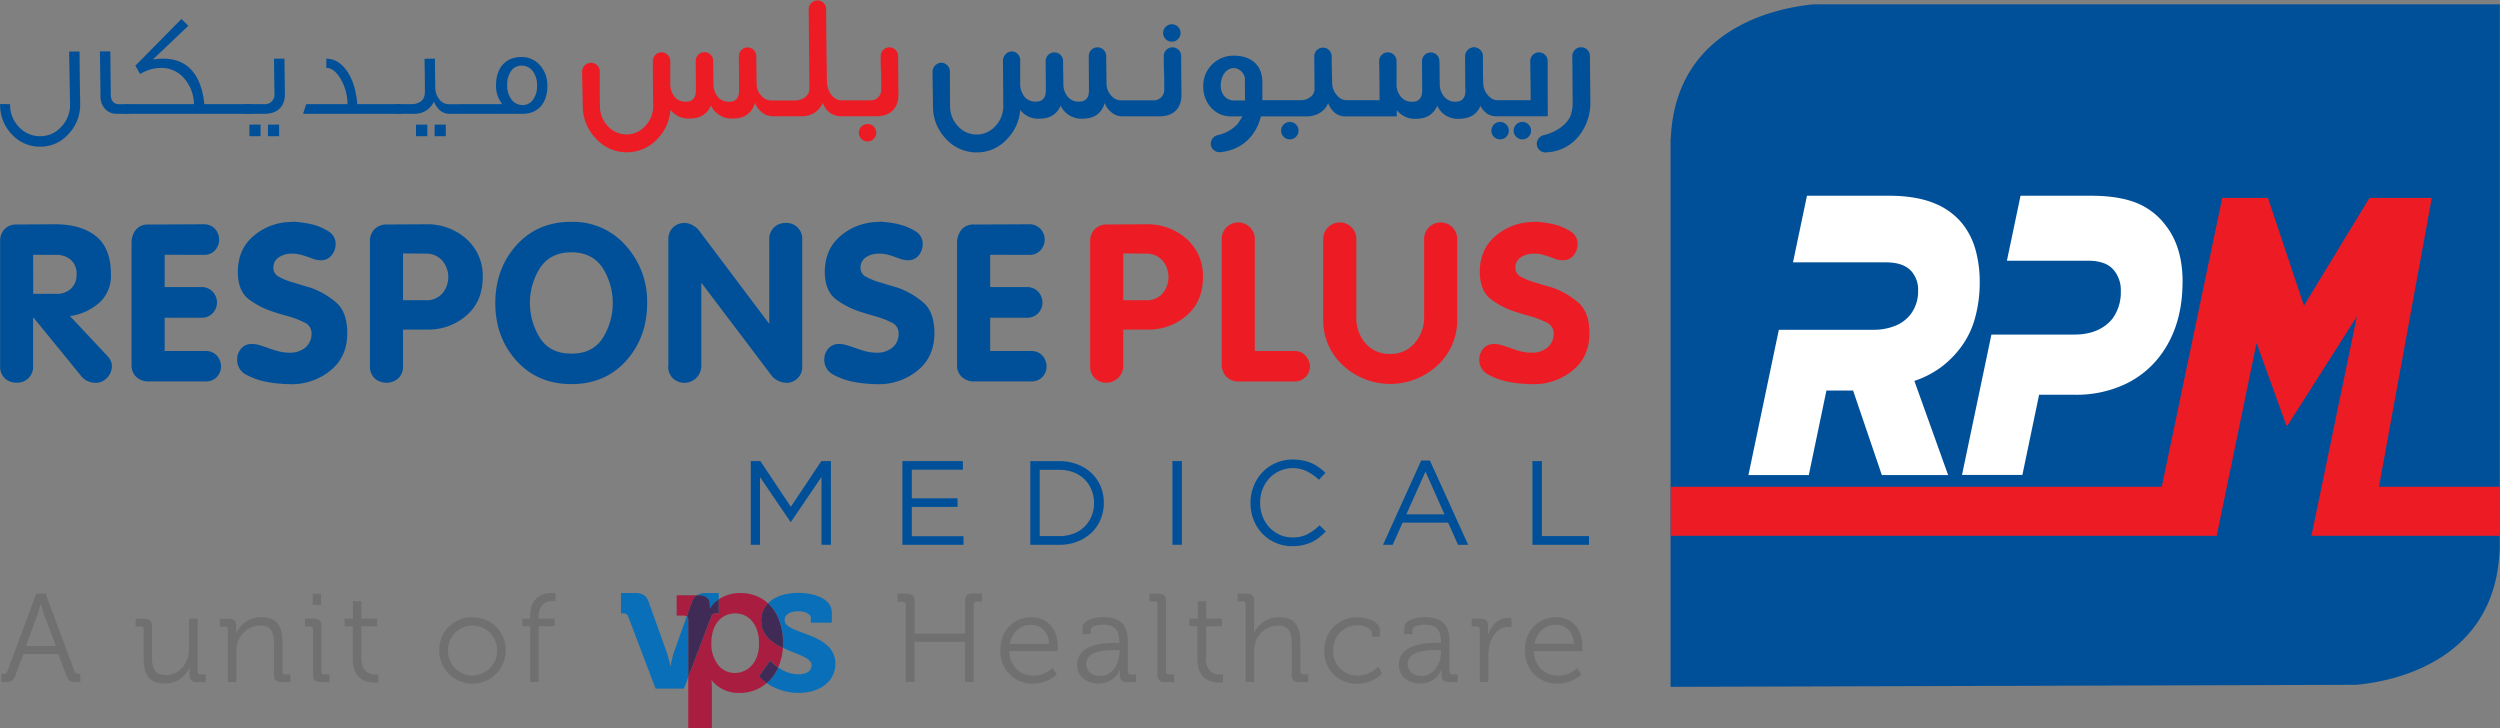 <svg id="Layer_1" data-name="Layer 1" xmlns="http://www.w3.org/2000/svg" width="860.27" height="250.58" viewBox="0 0 860.27 250.58"><rect x="0" y="0" width="860.27" height="250.58" fill="#808080" stroke="none"/><defs><style>.cls-1{fill:#005099;}.cls-2{fill:#fff;}.cls-3{fill:#ed1c24;}.cls-4{fill:#086fb8;}.cls-5{fill:#a91d41;}.cls-6{fill:#3f2b55;}.cls-7{fill:#717070;}</style></defs><title>RPM_Logo1_1</title><g id="_Group_" data-name="&lt;Group&gt;"><path id="_Path_" data-name="&lt;Path&gt;" class="cls-1" d="M901.16,199.81v-149H665.8a4.93,4.93,0,0,0-.67,0c-11.14,1-47.35,7.24-49.23,45.75a7.36,7.36,0,0,0-.09,1.16V285.67s235.81-.68,236-.71c11.14-1,47.36-7.22,49.24-45.76a10.71,10.71,0,0,0,.09-1.15V199.81Z" transform="translate(-40.95 -49.32)"/><path id="_Path_2" data-name="&lt;Path&gt;" class="cls-2" d="M792,146.33q0-12.08-5.86-19.49a23.28,23.28,0,0,0-10.17-7.76q-6.13-2.4-15.4-2.4H736.23l-4.69,22.37h28.23a14.78,14.78,0,0,1,5.12.83,8.16,8.16,0,0,1,3.72,2.75,10.78,10.78,0,0,1,2.13,6.86,15.39,15.39,0,0,1-2.87,9.48q-4.47,5.47-13.1,5.48h-2.13v0H726.21l-10.12,48.3h20.78l5.75-27.59H755a39.44,39.44,0,0,0,16.78-3.44,32.32,32.32,0,0,0,12.2-9.6q8-10.31,8-25.82" transform="translate(-40.95 -49.32)"/><path id="_Path_3" data-name="&lt;Path&gt;" class="cls-2" d="M720.8,135.48a25.37,25.37,0,0,0-4.37-8.92,23.59,23.59,0,0,0-10-7.34q-6.24-2.55-15.61-2.55H662.74l-4.81,22.93h32q6.39,0,9.06,3.43a9.67,9.67,0,0,1,2,6.31,13.06,13.06,0,0,1-2.66,8.24,12.63,12.63,0,0,1-5.22,3.85,19.73,19.73,0,0,1-7.57,1.37H653.06l-10.46,50h20.77l6.07-29.1h9.17l9.9,29.1h22.81l-11.62-32.4a33.79,33.79,0,0,0,9.38-4.87,34.42,34.42,0,0,0,6.07-6,29.76,29.76,0,0,0,5.33-10.44,45.69,45.69,0,0,0,1.71-12.77,41.29,41.29,0,0,0-1.39-10.85" transform="translate(-40.95 -49.32)"/><polygon id="_Path_4" data-name="&lt;Path&gt;" class="cls-3" points="818.6 167.52 836.79 68.11 815.35 68.11 792.81 105.18 780.41 68.11 764.69 68.11 743.88 167.52 574.91 167.52 574.91 184.37 762.8 184.37 762.92 183.71 776.5 118.01 786.75 146.38 787.17 146.38 811.03 108.88 798.56 169.06 795.38 184.37 860.27 184.37 860.22 167.52 818.6 167.52"/></g><g id="_Clip_Group_" data-name="&lt;Clip Group&gt;"><path id="_Compound_Path_" data-name="&lt;Compound Path&gt;" class="cls-1" d="M41,175.1V132.42a6,6,0,0,1,1.51-4.25,5.74,5.74,0,0,1,4.34-1.6l13.36-.08q8.82.08,13.86,4.18t5.06,13.07a12.46,12.46,0,0,1-4.1,9.84,19.28,19.28,0,0,1-10,4.51l12.91,13.75a6.05,6.05,0,0,1,1.18,1.75,4.34,4.34,0,0,1,.34,1.67,5.85,5.85,0,0,1-1.6,4,5.27,5.27,0,0,1-4.1,1.78l-1-.08-1-.22-1.32-.58-1.19-1L52.49,158.62h-.15V175.1A5.43,5.43,0,0,1,46.65,181a5.77,5.77,0,0,1-4.07-1.52A5.6,5.6,0,0,1,41,175.19Zm11.39-24.68h7.82a7.06,7.06,0,0,0,5.09-1.7,6.38,6.38,0,0,0,2-5,6.22,6.22,0,0,0-2-5,7.52,7.52,0,0,0-5.09-1.7L52.34,137Z" transform="translate(-40.95 -49.32)"/><path id="_Path_5" data-name="&lt;Path&gt;" class="cls-1" d="M86.22,174.88V133.1a7.35,7.35,0,0,1,1.44-4.67,5.34,5.34,0,0,1,4.48-1.85l18.84-.09a5.15,5.15,0,0,1,4.07,1.72,5.58,5.58,0,0,1,1.32,3.6V132a5.42,5.42,0,0,1-1.44,3.45,5,5,0,0,1-4,1.57L97.61,137v11.1h12.46a5.31,5.31,0,0,1,4.18,1.71,5.5,5.5,0,0,1,1.37,3.6v.23a5.43,5.43,0,0,1-1.49,3.46,5.18,5.18,0,0,1-4.06,1.55H97.61V170.1h14a5.08,5.08,0,0,1,4.07,1.71,5.57,5.57,0,0,1,1.33,3.6v.23a5.33,5.33,0,0,1-1.44,3.41,5.05,5.05,0,0,1-4,1.52H92.07a6,6,0,0,1-4.18-1.52A5.26,5.26,0,0,1,86.22,175Z" transform="translate(-40.95 -49.32)"/><path id="_Path_6" data-name="&lt;Path&gt;" class="cls-1" d="M141.51,125.59c.81,0,1.8.14,3,.26a30.15,30.15,0,0,1,3.65.64,19.31,19.31,0,0,1,5.69,2.36,5,5,0,0,1,2.59,4.4,6.12,6.12,0,0,1-1.37,3.92,4.5,4.5,0,0,1-3.72,1.7l-1.1-.07-1.1-.23-1.1-.41-1.18-.42a26.25,26.25,0,0,0-2.55-.8,12.26,12.26,0,0,0-3.07-.34,7.73,7.73,0,0,0-4.33,1.25,4.14,4.14,0,0,0-1.9,3.69,3.38,3.38,0,0,0,2,3.07,22.81,22.81,0,0,0,4.93,1.94c.92.3,1.85.59,2.81.87l3,.88a27.75,27.75,0,0,1,8.74,5q3.94,3.3,3.95,10.67,0,8.15-5.78,12.83a20.82,20.82,0,0,1-13.66,4.72c-1,0-2.2-.05-3.58-.16a36.59,36.59,0,0,1-4.17-.53,24,24,0,0,1-7.37-2.47,5.68,5.68,0,0,1-3.34-5.28,5.58,5.58,0,0,1,1.37-3.79,4.64,4.64,0,0,1,3.72-1.6,9.12,9.12,0,0,1,2.81.46c1,.3,2,.64,3,1s2.18.75,3.35,1.06a14.21,14.21,0,0,0,3.57.46,8.19,8.19,0,0,0,5.78-1.86,6.17,6.17,0,0,0,2-4.68,4,4,0,0,0-2.43-3.83,30.8,30.8,0,0,0-5.92-2.24l-2.13-.61c-.7-.2-1.44-.43-2.2-.69a28.53,28.53,0,0,1-8.73-4.33q-3.94-2.88-3.95-9.49,0-8,5.62-12.6a20.13,20.13,0,0,1,13.21-4.64Z" transform="translate(-40.95 -49.32)"/><path id="_Compound_Path_2" data-name="&lt;Compound Path&gt;" class="cls-1" d="M168.25,175.11V132.42a5.82,5.82,0,0,1,1.55-4.21,5.75,5.75,0,0,1,4.37-1.64l13.45-.08a20.19,20.19,0,0,1,13.89,5.1,16.89,16.89,0,0,1,5.55,13.13q0,8.29-5.59,13.15a19.78,19.78,0,0,1-13.41,4.86h-8.42v12.4a5.65,5.65,0,0,1-1.64,4.39,6.2,6.2,0,0,1-8.12,0,5.62,5.62,0,0,1-1.63-4.33Zm11.39-22.48h7.75a7.19,7.19,0,0,0,5.69-2.24,8.79,8.79,0,0,0,0-11.47,7.34,7.34,0,0,0-5.69-2.32l-7.75-.08Z" transform="translate(-40.95 -49.32)"/><path id="_Compound_Path_3" data-name="&lt;Compound Path&gt;" class="cls-1" d="M218.67,173.44q-7.28-8.06-7.28-19.83t7.25-19.9q7.26-8.06,18.88-8.05a24.08,24.08,0,0,1,18.79,8.2,28.6,28.6,0,0,1,7.33,19.75q0,11.77-7.22,19.83t-18.9,8.05q-11.55,0-18.85-8.05m29.59-7.64a22.7,22.7,0,0,0,0-24.38q-3.58-5.28-10.7-5.28t-10.72,5.28a22.63,22.63,0,0,0,0,24.32Q230.3,171,237.52,171c4.8.05,8.39-1.69,10.74-5.21" transform="translate(-40.95 -49.32)"/><path id="_Path_7" data-name="&lt;Path&gt;" class="cls-1" d="M270.94,175.09v-43.2a5.65,5.65,0,0,1,1.63-4.33,5.73,5.73,0,0,1,4.06-1.52l1,.11,1.07.34a13,13,0,0,1,1.51.92,4.93,4.93,0,0,1,1.21,1.14l24.08,32h.16V131.88a5.61,5.61,0,0,1,1.63-4.32,5.7,5.7,0,0,1,4.06-1.52A5.43,5.43,0,0,1,317,132v43.11a5.43,5.43,0,0,1-5.7,5.94l-1-.15-1.06-.3a8,8,0,0,1-1.52-.84,5.12,5.12,0,0,1-1.21-1.14l-24.08-31.82h-.15v28.33a5.83,5.83,0,0,1-9.76,4.4,5.62,5.62,0,0,1-1.63-4.33Z" transform="translate(-40.95 -49.32)"/><path id="_Path_8" data-name="&lt;Path&gt;" class="cls-1" d="M343.55,125.59c.8,0,1.79.14,3,.26a30.34,30.34,0,0,1,3.64.64,19.6,19.6,0,0,1,5.7,2.36,5,5,0,0,1,2.58,4.4,6.11,6.11,0,0,1-1.36,3.92,4.51,4.51,0,0,1-3.72,1.7l-1.1-.07-1.11-.23-1.1-.41-1.18-.42c-.81-.3-1.66-.57-2.54-.8a12.4,12.4,0,0,0-3.08-.34,7.68,7.68,0,0,0-4.32,1.25,4.14,4.14,0,0,0-1.9,3.69,3.37,3.37,0,0,0,2,3.07,22.81,22.81,0,0,0,4.93,1.94c.92.3,1.85.59,2.81.87s2,.57,3,.88a27.75,27.75,0,0,1,8.74,5q3.94,3.3,3.95,10.67,0,8.15-5.77,12.83a20.87,20.87,0,0,1-13.67,4.72c-1,0-2.2-.05-3.57-.16a36.47,36.47,0,0,1-4.18-.53,24,24,0,0,1-7.37-2.47,5.7,5.7,0,0,1-3.34-5.28,5.63,5.63,0,0,1,1.37-3.79,4.65,4.65,0,0,1,3.72-1.6,9.23,9.23,0,0,1,2.82.46c.95.3,2,.64,3,1s2.18.75,3.34,1.06a14.27,14.27,0,0,0,3.57.46,8.17,8.17,0,0,0,5.77-1.86,6.14,6.14,0,0,0,2-4.68,4.05,4.05,0,0,0-2.42-3.83,31.44,31.44,0,0,0-5.93-2.24l-2.12-.61c-.71-.2-1.45-.43-2.21-.69a28.53,28.53,0,0,1-8.73-4.33q-3.95-2.88-4-9.49,0-8,5.62-12.6a20.14,20.14,0,0,1,13.22-4.64Z" transform="translate(-40.95 -49.32)"/><path id="_Path_9" data-name="&lt;Path&gt;" class="cls-1" d="M370.28,174.88V133.1a7.35,7.35,0,0,1,1.45-4.67,5.31,5.31,0,0,1,4.47-1.85l18.84-.09a5.15,5.15,0,0,1,4.07,1.72,5.59,5.59,0,0,1,1.33,3.6V132a5.43,5.43,0,0,1-1.45,3.45,5,5,0,0,1-3.95,1.57L381.68,137v11.1h12.45a5.31,5.31,0,0,1,4.18,1.71,5.54,5.54,0,0,1,1.36,3.6v.23a5.3,5.3,0,0,1-1.47,3.46,5.2,5.2,0,0,1-4.07,1.55H381.68V170.1h14a5.07,5.07,0,0,1,4.07,1.71,5.57,5.57,0,0,1,1.33,3.6v.23a5.24,5.24,0,0,1-1.45,3.41,5,5,0,0,1-3.95,1.52H376.13a6,6,0,0,1-4.18-1.52,5.26,5.26,0,0,1-1.67-4.09Z" transform="translate(-40.95 -49.32)"/><path id="_Compound_Path_4" data-name="&lt;Compound Path&gt;" class="cls-3" d="M416.08,175.11V132.42a5.86,5.86,0,0,1,1.55-4.21,5.77,5.77,0,0,1,4.38-1.64l13.44-.08a20.19,20.19,0,0,1,13.89,5.1,16.86,16.86,0,0,1,5.56,13.13q0,8.29-5.59,13.15a19.78,19.78,0,0,1-13.41,4.86h-8.43v12.4a5.83,5.83,0,0,1-9.76,4.38,5.62,5.62,0,0,1-1.63-4.33Zm11.39-22.48h7.76a7.15,7.15,0,0,0,5.68-2.24,8.79,8.79,0,0,0,0-11.47,7.31,7.31,0,0,0-5.68-2.32l-7.76-.08Z" transform="translate(-40.95 -49.32)"/><path id="_Path_10" data-name="&lt;Path&gt;" class="cls-3" d="M461.35,174.34V131.9a5.64,5.64,0,0,1,1.63-4.34,5.71,5.71,0,0,1,9.76,4.42V170.1h13.52a5,5,0,0,1,3.87,1.52,5.77,5.77,0,0,1,1.52,3.11l.08.41v.5a5.25,5.25,0,0,1-5.47,4.94h-19a5.66,5.66,0,0,1-4.37-1.68,6.3,6.3,0,0,1-1.55-4.49Z" transform="translate(-40.95 -49.32)"/><path id="_Path_11" data-name="&lt;Path&gt;" class="cls-3" d="M496.28,159.05V131.9a5.65,5.65,0,0,1,1.64-4.34,5.7,5.7,0,0,1,9.75,4.41v26.48a13.25,13.25,0,0,0,3.16,9,10.71,10.71,0,0,0,8.54,3.65,10.52,10.52,0,0,0,8.4-3.77,13.11,13.11,0,0,0,3.23-8.78V131.9a5.64,5.64,0,0,1,1.63-4.34,5.71,5.71,0,0,1,9.76,4.41v27.08a21.07,21.07,0,0,1-6.8,16,23.91,23.91,0,0,1-32.52,0,21,21,0,0,1-6.79-16Z" transform="translate(-40.95 -49.32)"/><path id="_Path_12" data-name="&lt;Path&gt;" class="cls-3" d="M568.9,125.59c.8,0,1.79.14,3,.26a30,30,0,0,1,3.64.64,19.48,19.48,0,0,1,5.7,2.36,5,5,0,0,1,2.58,4.4,6.11,6.11,0,0,1-1.36,3.92,4.5,4.5,0,0,1-3.73,1.7l-1.09-.07-1.11-.23-1.1-.41-1.17-.42c-.82-.3-1.67-.57-2.55-.8a12.34,12.34,0,0,0-3.08-.34,7.73,7.73,0,0,0-4.33,1.25,4.13,4.13,0,0,0-1.89,3.69,3.37,3.37,0,0,0,2,3.07,23,23,0,0,0,4.93,1.94c.92.3,1.85.59,2.82.87l3,.88a27.7,27.7,0,0,1,8.73,5q4,3.3,4,10.67,0,8.15-5.78,12.83a20.87,20.87,0,0,1-13.67,4.72c-1,0-2.2-.05-3.57-.16a36.47,36.47,0,0,1-4.18-.53,23.9,23.9,0,0,1-7.37-2.47,5.7,5.7,0,0,1-3.34-5.28,5.63,5.63,0,0,1,1.37-3.79,4.68,4.68,0,0,1,3.73-1.6,9.22,9.22,0,0,1,2.81.46c1,.3,2,.64,3,1a33.74,33.74,0,0,0,3.35,1.06,14.13,14.13,0,0,0,3.56.46,8.15,8.15,0,0,0,5.77-1.86,6.14,6.14,0,0,0,2-4.68,4.05,4.05,0,0,0-2.42-3.83,30.92,30.92,0,0,0-5.93-2.24l-2.12-.61c-.71-.2-1.44-.43-2.21-.69a28.64,28.64,0,0,1-8.73-4.33q-3.94-2.88-4-9.49,0-8,5.62-12.6a20.14,20.14,0,0,1,13.22-4.64Z" transform="translate(-40.95 -49.32)"/></g><polygon id="_Path_13" data-name="&lt;Path&gt;" class="cls-1" points="272.18 179.57 272.01 179.57 261.52 164.17 261.52 187.47 258.35 187.47 258.35 158.66 261.65 158.66 272.14 174.39 282.63 158.66 285.93 158.66 285.93 187.47 282.68 187.47 282.68 164.14 272.18 179.57"/><polygon id="_Path_14" data-name="&lt;Path&gt;" class="cls-1" points="331.34 161.63 313.76 161.63 313.76 171.46 329.49 171.46 329.49 174.43 313.76 174.43 313.76 184.51 331.55 184.51 331.55 187.48 310.52 187.48 310.52 158.66 331.34 158.66 331.34 161.63"/><path id="_Compound_Path_5" data-name="&lt;Compound Path&gt;" class="cls-1" d="M419.68,228.05a13.48,13.48,0,0,1-3.15,4.59,14.92,14.92,0,0,1-4.86,3.05,17,17,0,0,1-6.19,1.1h-10V208h10a17.16,17.16,0,0,1,6.19,1.1,14.87,14.87,0,0,1,4.86,3,13.6,13.6,0,0,1,3.15,4.57,14.6,14.6,0,0,1,1.11,5.68,14.81,14.81,0,0,1-1.11,5.7m-3.11-10.11a10.72,10.72,0,0,0-2.39-3.64,10.83,10.83,0,0,0-3.76-2.42,13.09,13.09,0,0,0-4.94-.89h-6.75v22.8h6.75a13.49,13.49,0,0,0,4.94-.87,10.64,10.64,0,0,0,3.76-2.4,10.79,10.79,0,0,0,2.39-3.61,11.68,11.68,0,0,0,.85-4.48,12,12,0,0,0-.85-4.49" transform="translate(-40.95 -49.32)"/><rect id="_Path_15" data-name="&lt;Path&gt;" class="cls-1" x="403.44" y="158.65" width="3.25" height="28.82"/><path id="_Path_16" data-name="&lt;Path&gt;" class="cls-1" d="M494.88,234.3a13.78,13.78,0,0,1-2.61,1.59,15.15,15.15,0,0,1-3,1,16.47,16.47,0,0,1-3.6.37,14.15,14.15,0,0,1-10.32-4.3,14.55,14.55,0,0,1-3-4.71,15.56,15.56,0,0,1-1.09-5.85,15.34,15.34,0,0,1,1.09-5.8,14.73,14.73,0,0,1,3-4.75,13.83,13.83,0,0,1,4.61-3.22,14.45,14.45,0,0,1,5.85-1.17,17.43,17.43,0,0,1,3.55.33,15.41,15.41,0,0,1,2.95.92,13,13,0,0,1,2.5,1.44,20.74,20.74,0,0,1,2.23,1.88l-2.23,2.39a18.1,18.1,0,0,0-4-2.85,11.11,11.11,0,0,0-13.05,2.31,11.73,11.73,0,0,0-2.35,3.77,12.79,12.79,0,0,0-.84,4.67,13,13,0,0,0,.84,4.69,11.82,11.82,0,0,0,2.35,3.79,11.26,11.26,0,0,0,3.53,2.53,10.6,10.6,0,0,0,4.44.92,11.09,11.09,0,0,0,5.1-1.09,18.13,18.13,0,0,0,4.2-3.06l2.15,2.1a22.25,22.25,0,0,1-2.34,2.07" transform="translate(-40.95 -49.32)"/><path id="_Compound_Path_6" data-name="&lt;Compound Path&gt;" class="cls-1" d="M546.16,236.79h-3.5l-3.38-7.62H523.6l-3.41,7.62h-3.34l13.14-29h3ZM531.47,211.6l-6.59,14.7H538Z" transform="translate(-40.95 -49.32)"/><polygon id="_Path_17" data-name="&lt;Path&gt;" class="cls-1" points="527.32 158.66 530.57 158.66 530.57 184.47 546.79 184.47 546.79 187.48 527.32 187.48 527.32 158.66"/><path id="_Path_18" data-name="&lt;Path&gt;" class="cls-1" d="M447.41,68.61a3,3,0,1,0-6,0h0s0,0,0,.08a.37.37,0,0,0,0,.11h0c0,1.4,0,3.27.1,5.5.06,1.54.06,3.41.06,5.63a3.62,3.62,0,0,1-3.86,3.92h-11.1a4.27,4.27,0,0,1-3.07-1.42,5.91,5.91,0,0,1-1.82-4.27c-.06-4.26-.12-7.39-.12-9.38h0c0-.06,0-.11,0-.17a3,3,0,1,0-6,0h0v.16h0c.06,8,.06,11.89.06,11.71,0,2.57-1.14,3.82-3.47,3.82a4.79,4.79,0,0,1-3.69-1.54A6.75,6.75,0,0,1,406.87,78c-.05-3.47-.1-6-.1-7.57h0v-.16h0a3,3,0,1,0-6,.16h0c.06,5.87.06,9.23.06,10,0,2.56-1.14,3.87-3.47,3.87a4.92,4.92,0,0,1-3.75-1.54A7.21,7.21,0,0,1,392,77.94V70.26h0A3,3,0,0,0,389.15,67a3.2,3.2,0,0,0-3.07,3.29h0c0,1.42.06,6.54.11,15.41a9.81,9.81,0,0,1-2.72,7,8.61,8.61,0,0,1-12.91,0,9.75,9.75,0,0,1-2.67-6.88c-.06-3.41-.06-7.33-.06-11.71h0a3.09,3.09,0,0,0-3-3.22,3.2,3.2,0,0,0-3,3.32h0L362,85.67A15.9,15.9,0,0,0,366.38,97,14.16,14.16,0,0,0,377,101.77,14,14,0,0,0,387.65,97,15.8,15.8,0,0,0,392,87.15a7.79,7.79,0,0,0,6.71,3c3.58,0,6-1.59,7.21-4.49a7.86,7.86,0,0,0,7.63,4.49c4,0,6.48-1.87,7.56-5.4a7,7,0,0,0,2.56,3.42,5.62,5.62,0,0,0,3.3,1.19h12.91c4.95,0,7.63-2.85,7.63-7.4,0,.06-.06-4.38-.12-13.36Z" transform="translate(-40.95 -49.32)"/><path id="_Path_19" data-name="&lt;Path&gt;" class="cls-1" d="M588.06,68.89h0s0-.11,0-.16v-.12h0a3,3,0,0,0-6.06,0h0l.11,16.09a12.81,12.81,0,0,1-.89,4.85c-2.46,4.8-8.8,6.22-8.8,6.22a3.13,3.13,0,0,0-2.62,3.55,3,3,0,0,0,3.56,2.39h0a14.74,14.74,0,0,0,10.74-5.41,18.19,18.19,0,0,0,4.1-12.22Z" transform="translate(-40.95 -49.32)"/><path id="_Compound_Path_7" data-name="&lt;Compound Path&gt;" class="cls-1" d="M551.17,68.88h0v-.27h0a3,3,0,0,0-6,0v.07c0,.07,0,.14,0,.2h0c.05,7.94.05,11.79.05,11.62,0,2.55-1.13,3.81-3.46,3.81a4.83,4.83,0,0,1-3.7-1.54A6.74,6.74,0,0,1,536.38,78c-.06-3.58-.06-6.14-.11-7.73h0a3,3,0,1,0-6,.2h0c.06,5.85.06,9.19.06,10,0,2.56-1.14,3.87-3.46,3.87a4.81,4.81,0,0,1-3.7-1.54,6.36,6.36,0,0,1-1.65-4V70.42h0a3,3,0,1,0-6-.16v0s0,.08,0,.12h0c.05,1.57.11,6,.16,13.43H504.25a4.13,4.13,0,0,1-3.13-1.59,6.47,6.47,0,0,1-1.76-4.78q-.17-5.6-.17-8.73h0a3,3,0,1,0-6,0h0l.11,11.12a3.42,3.42,0,0,1-1.76,3.07,5,5,0,0,1-3,.91h-13.2V77.48c0-5.46-3.58-9-9.78-9A10.35,10.35,0,0,0,455,79.19c0,5.4,3.87,10.18,9.5,10.18h4l-1.61,2.54a13.28,13.28,0,0,1-6.64,3.84,3.12,3.12,0,0,0-2.62,3.56,3.06,3.06,0,0,0,3.08,2.38v0l.16,0,.52-.06h0c6.85-.86,11.75-5.44,13.46-12.26h16.05c3.12-.06,6.08-1.82,7.05-4.61a8,8,0,0,0,1.42,2.44,5.55,5.55,0,0,0,4.38,2.17H521.6V87.2a7.82,7.82,0,0,0,6.65,3c3.57,0,6-1.59,7.28-4.49a7.69,7.69,0,0,0,7.56,4.49c5.4-.11,8.07-3.24,8.13-9.32Zm-85.82,15c-2.39,0-4.33-2.22-4.33-4.94,0-3.76,2-6.21,4.61-6.21a4.18,4.18,0,0,1,3.7,3.47c0,.46,0,3,.05,7.68Z" transform="translate(-40.95 -49.32)"/><path id="_Path_20" data-name="&lt;Path&gt;" class="cls-1" d="M573.52,78.73V70.42h0a3,3,0,1,0-6-.16v0s0,.08,0,.12h0c0,1.57.11,6,.16,13.43H556.23a4.18,4.18,0,0,1-3.13-1.59,6.46,6.46,0,0,1-1.76-4.78q-.17-5.6-.17-8.73h0a3,3,0,1,0-6,0h0l.11,11.12,4.61,4.89a7.92,7.92,0,0,0,1.42,2.44,5.55,5.55,0,0,0,4.38,2.17h17.86V87.2" transform="translate(-40.95 -49.32)"/><path id="_Path_21" data-name="&lt;Path&gt;" class="cls-3" d="M350,68.61a3,3,0,1,0-6,0h0s0,0,0,.06h0c0,1.41,0,3.32.11,5.62.06,1.54.06,3.41.06,5.63a3.62,3.62,0,0,1-3.87,3.92h-9.9c-2.39,0-4.78-2.67-4.89-6.37-.06-1.7-.28-20.81-.28-25h0a3,3,0,1,0-6,0h0l.24,27.41c0,2.39-2.4,4-4.73,4H306.2a4.27,4.27,0,0,1-3.07-1.42,6,6,0,0,1-1.82-4.27c-.05-4.37-.11-7.56-.11-9.55a3,3,0,1,0-6,0h0c.06,8.13.06,12.06.06,11.88,0,2.57-1.14,3.82-3.47,3.82a4.83,4.83,0,0,1-3.7-1.54A6.74,6.74,0,0,1,286.47,78c-.06-3.58-.11-6.14-.11-7.73h0a3,3,0,1,0-6,0h0v.1c.05,5.91.05,9.29.05,10.08,0,2.56-1.14,3.87-3.46,3.87a5,5,0,0,1-3.76-1.54,7.26,7.26,0,0,1-1.59-4.83V70.38h0v-.12h0a3,3,0,1,0-6,.12h0c0,1.57,0,6.64.11,15.29a9.82,9.82,0,0,1-2.73,7,8.61,8.61,0,0,1-12.91,0,9.75,9.75,0,0,1-2.67-6.88c-.06-3.38-.06-7.26-.06-11.59h0a3.05,3.05,0,1,0-6.09-.12v.12l.23,11.48A15.9,15.9,0,0,0,246,97a14.32,14.32,0,0,0,21.27,0,15.79,15.79,0,0,0,4.38-9.89,7.8,7.8,0,0,0,6.71,3c3.58,0,6-1.59,7.22-4.49a7.84,7.84,0,0,0,7.62,4.49c4,0,6.48-1.87,7.56-5.4a7.14,7.14,0,0,0,2.56,3.42,5.64,5.64,0,0,0,3.3,1.19H317a7.67,7.67,0,0,0,7.11-4.61,6.44,6.44,0,0,0,5.74,4.61H342.5c4.94,0,7.61-2.85,7.61-7.4,0,.06-.05-4.38-.11-13.36Z" transform="translate(-40.95 -49.32)"/><path id="_Path_22" data-name="&lt;Path&gt;" class="cls-3" d="M339.48,92a3,3,0,1,0,3,3,3,3,0,0,0-3-3" transform="translate(-40.95 -49.32)"/><path id="_Path_23" data-name="&lt;Path&gt;" class="cls-1" d="M444.19,57.67a3,3,0,1,0,3,3,3,3,0,0,0-3-3" transform="translate(-40.95 -49.32)"/><path id="_Path_24" data-name="&lt;Path&gt;" class="cls-1" d="M484.79,91.28a3,3,0,1,0,3,3,3,3,0,0,0-3-3" transform="translate(-40.95 -49.32)"/><path id="_Path_25" data-name="&lt;Path&gt;" class="cls-1" d="M564.81,91.28a3,3,0,1,0,3,3,3,3,0,0,0-3-3" transform="translate(-40.95 -49.32)"/><path id="_Path_26" data-name="&lt;Path&gt;" class="cls-1" d="M557.15,91.28a3,3,0,1,0,3,3,3,3,0,0,0-3-3" transform="translate(-40.95 -49.32)"/><path id="_Path_27" data-name="&lt;Path&gt;" class="cls-1" d="M44.43,85.16a10.9,10.9,0,0,0,3,7.81,9.79,9.79,0,0,0,7.34,3.22,9.55,9.55,0,0,0,7.28-3.27,10.84,10.84,0,0,0,3-7.86l-.31-18h3.59c.1,14.84.16,12.29.21,18.06a14.53,14.53,0,0,1-4.06,10.36,12.72,12.72,0,0,1-9.67,4.31A13,13,0,0,1,45,95.52,14.53,14.53,0,0,1,41,85.11" transform="translate(-40.95 -49.32)"/><path id="_Path_28" data-name="&lt;Path&gt;" class="cls-1" d="M85.43,88.49H81a5.1,5.1,0,0,1-3.7-1.5,6.19,6.19,0,0,1-1.76-4.63L75.33,67h3.59l.15,14.9c0,1.93.83,3,2.45,3.28h3.91Z" transform="translate(-40.95 -49.32)"/><path id="_Path_29" data-name="&lt;Path&gt;" class="cls-1" d="M127.23,85.16v3.33H84.06V85.16h23.63a13.72,13.72,0,0,0-3.49-9,10.22,10.22,0,0,0-7.86-3.48,14,14,0,0,0-7.17,2.13l-1.67-3c0-.06.16-.06.26-.11l15.62-15.85,2.39,2.34L93.53,69.82A20,20,0,0,1,97,69.5c7.33,0,11.86,4,13.68,11.92a27.57,27.57,0,0,1,.57,3.74Z" transform="translate(-40.95 -49.32)"/><path id="_Compound_Path_8" data-name="&lt;Compound Path&gt;" class="cls-1" d="M139,81.73c0,4.16-2.5,6.76-7.08,6.76H125.1V85.16h6.76a3.27,3.27,0,0,0,3.54-3.53c0,.46-.06-3.54-.16-12.13h3.59c.1,8.23.16,12.28.16,12.23m-8.38,14.46h-3.84v-4h3.84Zm6.4,0h-3.85v-4H137Z" transform="translate(-40.95 -49.32)"/><path id="_Path_30" data-name="&lt;Path&gt;" class="cls-1" d="M179.1,88.49H145.23l1.09-3.33h14.2a17,17,0,0,0-2.55-9c-1.46-2.33-3-3.48-4.73-3.48V69.51c2.65,0,4.88,1.3,6.81,3.84,2.13,2.86,3.43,6.77,3.85,11.81h15.2Z" transform="translate(-40.95 -49.32)"/><path id="_Compound_Path_9" data-name="&lt;Compound Path&gt;" class="cls-1" d="M200.17,88.49h-4.63a5,5,0,0,1-3.95-2,6.25,6.25,0,0,1-1.3-2.23,7.18,7.18,0,0,1-6.51,4.21H177V85.16h5.77a5.08,5.08,0,0,0,2.71-.77,3.28,3.28,0,0,0,1.61-2.87c.1.84.1-3.17-.05-12h3.59c0,3.32.05,6.6.1,9.88a6.37,6.37,0,0,0,1.61,4.37,4,4,0,0,0,2.87,1.4h5v3.33ZM188,96.19h-3.9v-4H188Zm6.35,0H190.5v-4h3.85Z" transform="translate(-40.95 -49.32)"/><path id="_Compound_Path_10" data-name="&lt;Compound Path&gt;" class="cls-1" d="M229.32,78.71c0,6.09-3.17,9.78-8.58,9.78H199.91V85.16h13.85a10.25,10.25,0,0,1-2.13-6.45c0-6,3.28-9.77,8.69-9.77A8.25,8.25,0,0,1,227,72.06a10.11,10.11,0,0,1,2.29,6.65m-3.54,0a7.77,7.77,0,0,0-1.66-5.15,4.71,4.71,0,0,0-3.59-1.66A4.36,4.36,0,0,0,217,73.51a7.87,7.87,0,0,0-1.5,5.15,7.57,7.57,0,0,0,1.66,5.15,4.72,4.72,0,0,0,3.59,1.67,4.26,4.26,0,0,0,3.48-1.67,7.83,7.83,0,0,0,1.51-5.15" transform="translate(-40.95 -49.32)"/><g id="_Clip_Group_2" data-name="&lt;Clip Group&gt;"><g id="_Group_2" data-name="&lt;Group&gt;"><path id="_Path_31" data-name="&lt;Path&gt;" class="cls-4" d="M285.21,257.3v1.29h.13a9.9,9.9,0,0,1,2.93-3v-2.18h-4.38a5.42,5.42,0,0,0-3.2.78h.4c3,0,4.12,1.35,4.12,3.15" transform="translate(-40.95 -49.32)"/><path id="_Path_32" data-name="&lt;Path&gt;" class="cls-4" d="M277.3,261.36l-3.5,9.76-.94,2.62a43.27,43.27,0,0,0-1.15,4.69h-.13a36.82,36.82,0,0,0-1.22-4.69l-6.19-17.28c-.83-2.25-2.13-3.09-4.83-3.09h-4.7v7h.71a1.7,1.7,0,0,1,1.8,1.17l9.4,24.74h9.74l1.51-4V262.52a1.3,1.3,0,0,0-.5-1.16" transform="translate(-40.95 -49.32)"/><path id="_Path_33" data-name="&lt;Path&gt;" class="cls-5" d="M277.3,261.36l1.76-4.9a4.5,4.5,0,0,1,1.63-2.31H273.8v7h2.58a1.5,1.5,0,0,1,.92.26" transform="translate(-40.95 -49.32)"/><path id="_Compound_Path_11" data-name="&lt;Compound Path&gt;" class="cls-5" d="M302.89,263a8.41,8.41,0,0,1,2.36-6.06,13.63,13.63,0,0,0-3.13-2.13,14.19,14.19,0,0,0-6.35-1.42,12.88,12.88,0,0,0-7.5,2.18v4.79h-.78a1.69,1.69,0,0,0-1.8,1.16l-7.9,20.74V299.9h8.12V286.24a26.91,26.91,0,0,0-.13-2.78h.13a9.71,9.71,0,0,0,2.36,2.21,12.05,12.05,0,0,0,7.06,2.1,14.51,14.51,0,0,0,6.79-1.61,13.61,13.61,0,0,0,2.7-1.82,14.93,14.93,0,0,1-2.7-2.42l3.86-5.36a16.11,16.11,0,0,0,2.76,2.39,19.86,19.86,0,0,0,1.6-6.68c-3.89-1.86-7.45-4.47-7.45-9.29m-.77,8.73c-.37,5.87-4,9.17-8.28,9.17a7.15,7.15,0,0,1-5.57-2.49,11.65,11.65,0,0,1-2.54-7.61c0-3.66,1-6.27,2.54-7.94a7.53,7.53,0,0,1,5.7-2.44c4.55,0,7.79,3.6,8.15,9.27,0,.33,0,.69,0,1s0,.69,0,1" transform="translate(-40.95 -49.32)"/><path id="_Path_34" data-name="&lt;Path&gt;" class="cls-6" d="M287.49,260.33h.78v-4.78a9.75,9.75,0,0,0-2.93,3h-.13V257.3c0-1.8-1.1-3.15-4.12-3.15h-.4a4.5,4.5,0,0,0-1.63,2.31l-1.76,4.9a1.29,1.29,0,0,1,.49,1.16v19.73l7.9-20.75a1.69,1.69,0,0,1,1.8-1.17" transform="translate(-40.95 -49.32)"/><path id="_Path_35" data-name="&lt;Path&gt;" class="cls-4" d="M310.94,262.65c0-1.93,2-3,4.91-3,1.8,0,4.11.78,4.11,2.32v1.61h7.23v-3.41c0-5.35-7.1-6.84-11.54-6.84a19.26,19.26,0,0,0-5.25.69,11.26,11.26,0,0,0-5.15,2.87c3.27,3,5.15,7.82,5.15,13.64v1.72c4.67,2.23,9.83,3.37,9.83,5.9,0,2.18-1.94,3.2-4.45,3.2A11.61,11.61,0,0,1,310.4,280a17,17,0,0,1-1.66-1,15.12,15.12,0,0,1-3.92,5.39A18.36,18.36,0,0,0,310.4,287a19.41,19.41,0,0,0,5.38.75c7.15,0,12.63-3.87,12.63-10,0-11-17.47-9.93-17.47-15.08" transform="translate(-40.95 -49.32)"/><path id="_Path_36" data-name="&lt;Path&gt;" class="cls-4" d="M310.4,272.29v-1.72c0,.58,0,1.15-.06,1.7l.06,0" transform="translate(-40.95 -49.32)"/><path id="_Path_37" data-name="&lt;Path&gt;" class="cls-6" d="M308.74,279a16.11,16.11,0,0,1-2.76-2.39l-3.86,5.36a14.5,14.5,0,0,0,2.7,2.42,15.12,15.12,0,0,0,3.92-5.39" transform="translate(-40.95 -49.32)"/><path id="_Path_38" data-name="&lt;Path&gt;" class="cls-6" d="M305.25,256.92a8.33,8.33,0,0,0-2.36,6.05c0,4.83,3.56,7.44,7.45,9.3,0-.55.05-1.12.05-1.7,0-5.82-1.87-10.6-5.14-13.65" transform="translate(-40.95 -49.32)"/><path id="_Compound_Path_12" data-name="&lt;Compound Path&gt;" class="cls-7" d="M223.4,261.43v.79h-2.72v2.59h2.72V284h2.91V264.81h5.53v-2.59h-5.53v-.65c0-4.84,3.2-5.43,4.84-5.43a4.5,4.5,0,0,1,1,.1v-2.75a6.56,6.56,0,0,0-1.34-.12c-2.41,0-7.45.93-7.45,8.06m-19.9.28A11.2,11.2,0,0,0,192.1,273s0,0,0,.06,0,.05,0,.08a11.44,11.44,0,1,0,22.88,0s0,0,0-.08,0,0,0-.06a11.23,11.23,0,0,0-11.48-11.24m.06,20.07a8.55,8.55,0,0,1-8.45-8.77A8.43,8.43,0,1,1,212,273a8.53,8.53,0,0,1-8.4,8.77m-94.62-1.36v-18.2H106v10.41c0,4.69-3.06,9-8,9-4.19,0-4.76-3-4.76-6.43V264.77c0-1.74-.76-2.55-2.63-2.55h-3v2.69h1.79a.85.85,0,0,1,1,.94v10.28c0,5.65,2.17,8.43,7.28,8.43a9.31,9.31,0,0,0,8.47-5.46h.08a11.72,11.72,0,0,0-.08,1.4v1.13c0,1.63.81,2.41,2.62,2.41h3v-2.67h-1.82a.85.85,0,0,1-1-.95m-42.39-.14-9.9-26.67H53.41l-9.92,26.67c-.31.83-.78.94-1.55.94H41.4V284h1.4c2.15,0,2.77-.45,3.54-2.5L49,274.38H61.05l2.62,7.16c.78,2,1.42,2.5,3.57,2.5h1.37v-2.82h-.5c-.82,0-1.25-.11-1.56-.94m-16.68-8.65,3.94-10.7C54.31,259.52,55,257,55,257H55s.66,2.5,1.17,3.91l4,10.7Zm101.56-18h-2.87v3.82h2.87Zm-13.29,26.81v-10.3c0-5.35-1.9-8.41-7.29-8.41a9.19,9.19,0,0,0-8.61,5.48h-.09a10.25,10.25,0,0,0,.09-1.44v-1.1c0-1.62-.83-2.43-2.63-2.43h-3v2.69h1.81a.86.86,0,0,1,.95.94V284h2.92v-.13h0V273.6a11,11,0,0,1,.34-2.9,8.23,8.23,0,0,1,7.88-6.11c4.18,0,4.71,3,4.71,6.43v10.39c0,1.85.75,2.63,2.61,2.63h3.06v-2.67H139.1a.85.85,0,0,1-1-.95m13.46,0V264.85c0-1.82-.77-2.63-2.64-2.63h-3.05v2.69h1.8a.87.87,0,0,1,1,.94v15.56c0,1.85.75,2.63,2.61,2.63h3.06v-2.67h-1.8a.84.84,0,0,1-1-.95m13.75-4.7V264.81h5.42v-2.59h-5.42v-6h-2.89v6h-2.88v2.59h2.83v11.32c0,7.25,5.05,8.07,7.55,8.07a10.17,10.17,0,0,0,1.25-.07v-2.76a5.43,5.43,0,0,1-1,.08c-1.63,0-4.87-.65-4.87-5.73m349.88,3a9.57,9.57,0,0,1-7,3.08,8.3,8.3,0,0,1-8.47-8.6c0-5.23,3.75-8.7,8.4-8.7,1.79,0,4.94.86,4.94,2.68v1.25h2.77v-2.07c0-3.58-5.26-4.61-7.71-4.61a11.09,11.09,0,0,0-11.43,11.38s0,.05,0,.07,0,0,0,.06a11,11,0,0,0,11.37,11.34,11.45,11.45,0,0,0,8.5-3.54l0-.06,0-.06Zm24.59,1.74V270c0-4.66-1.64-8.32-8.5-8.32-1.89,0-7.07.64-7.07,3.66v2.2h2.8V266.2c0-1.61,3.15-1.9,4.21-1.9,4,0,5.61,1.6,5.61,6.11v.13h-1.19c-3.75,0-13.28.28-13.28,7.47,0,0,0,.05,0,.06s0,.05,0,.07c0,4.31,3.75,6.42,7.36,6.42a7.63,7.63,0,0,0,7.19-4.71H537c0,.23,0,.76,0,1.48v.12c0,1.76.74,2.59,2.59,2.59h3v-2.67h-1.8a.85.85,0,0,1-1-.95m-3-6.55c0,3.75-2.51,8.05-6.62,8.05-3.21,0-4.79-2-4.83-4,.06-4.81,6.84-4.9,10.22-4.9h1.23Zm-48.4,6.55v-10.3c0-5.35-1.93-8.41-7.31-8.41a9.3,9.3,0,0,0-8.58,5.39h-.07c0-.27.07-.9.07-1.64v-9.32c0-1.76-.76-2.53-2.61-2.53h-3.08v2.66h1.83a.86.86,0,0,1,.94.94V284h2.92V273.65a10.66,10.66,0,0,1,.34-2.89,8.27,8.27,0,0,1,7.86-6.17c4.22,0,4.75,3,4.75,6.43v10.39c0,1.85.79,2.63,2.62,2.63h3.06v-2.67H489.4a.84.84,0,0,1-.93-.95m97-8.7c0-5.4-3.09-10-9.1-10-5.81,0-10.68,4.25-10.68,11.38,0,0,0,.05,0,.07s0,0,0,.06a11,11,0,0,0,11.34,11.34,12.33,12.33,0,0,0,8.06-3.11l-.06-.08.06,0-1.42-2.2a9.67,9.67,0,0,1-6.52,2.65c-4.44,0-8.23-3.08-8.4-8.47h16.64s.08-.95.08-1.48v-.11M569,270.85c.78-4.28,3.89-6.55,7.42-6.55,3.14,0,5.88,2.17,6.11,6.55Zm-113,4.87V264.81h5.42v-2.59h-5.42v-6h-2.88v6h-2.9v2.59H453v11.32c0,7.25,5,8.07,7.55,8.07a9.53,9.53,0,0,0,1.22-.07v-2.76a5.06,5.06,0,0,1-1,.08c-1.64,0-4.88-.65-4.88-5.73M553,267.78h-.09a13.3,13.3,0,0,0,.09-1.51v-1.6c0-1.73-.84-2.45-2.64-2.45h-3v2.69h1.79a.85.85,0,0,1,1,.94V284h2.95v-9.15a13.48,13.48,0,0,1,.61-4.22c.93-3.18,3.21-5.6,6.28-5.6a7.8,7.8,0,0,1,1.07.08v-3a5.12,5.12,0,0,0-1.14-.14c-3.41,0-5.84,2.51-6.86,5.78m-180-11.54v11.15H355.65V256.24c0-1.86-.79-2.63-2.64-2.63h-3.19v2.8h1.85a.84.84,0,0,1,.94,1V284h3V270.19h17.41V284h3V257.37a.86.86,0,0,1,1-1h1.86v-2.8h-3.24c-1.82,0-2.58.77-2.58,2.63m69.13,24.18V256.24c0-1.86-.77-2.63-2.63-2.63h-3.07v2.66h1.83a.86.86,0,0,1,.94.94v24.2c0,1.85.78,2.63,2.63,2.63H445v-2.67h-1.82a.84.84,0,0,1-.94-.95m-13.2,0V270c0-4.66-1.63-8.32-8.49-8.32-1.91,0-7.07.64-7.07,3.66v2.2h2.8V266.2c0-1.61,3.15-1.9,4.22-1.9,4,0,5.61,1.6,5.61,6.11v.13h-1.2c-3.76,0-13.29.28-13.29,7.47v.13c0,4.31,3.74,6.42,7.38,6.42a7.71,7.71,0,0,0,7.2-4.71h.07c0,.23,0,.76,0,1.48h0a.49.49,0,0,0,0,.12c0,1.76.74,2.59,2.6,2.59h3v-2.67h-1.81a.85.85,0,0,1-.95-.95m-2.93-6.55c0,3.75-2.52,8.05-6.64,8.05-3.19,0-4.79-2-4.82-4,0-4.81,6.83-4.9,10.22-4.9h1.24Zm-30.31-12.16c-5.82,0-10.7,4.25-10.7,11.38,0,0,0,.05,0,.07s0,0,0,.06a11,11,0,0,0,11.33,11.34,12.31,12.31,0,0,0,8.07-3.11l-.05-.08.05,0-1.42-2.2a9.68,9.68,0,0,1-6.5,2.65c-4.46,0-8.27-3.08-8.42-8.47h16.64s.08-.95.08-1.48v-.11c0-5.4-3.09-10-9.08-10m-7.47,9.14c.77-4.28,3.9-6.55,7.43-6.55,3.15,0,5.87,2.17,6.09,6.55Z" transform="translate(-40.95 -49.32)"/></g></g></svg>
